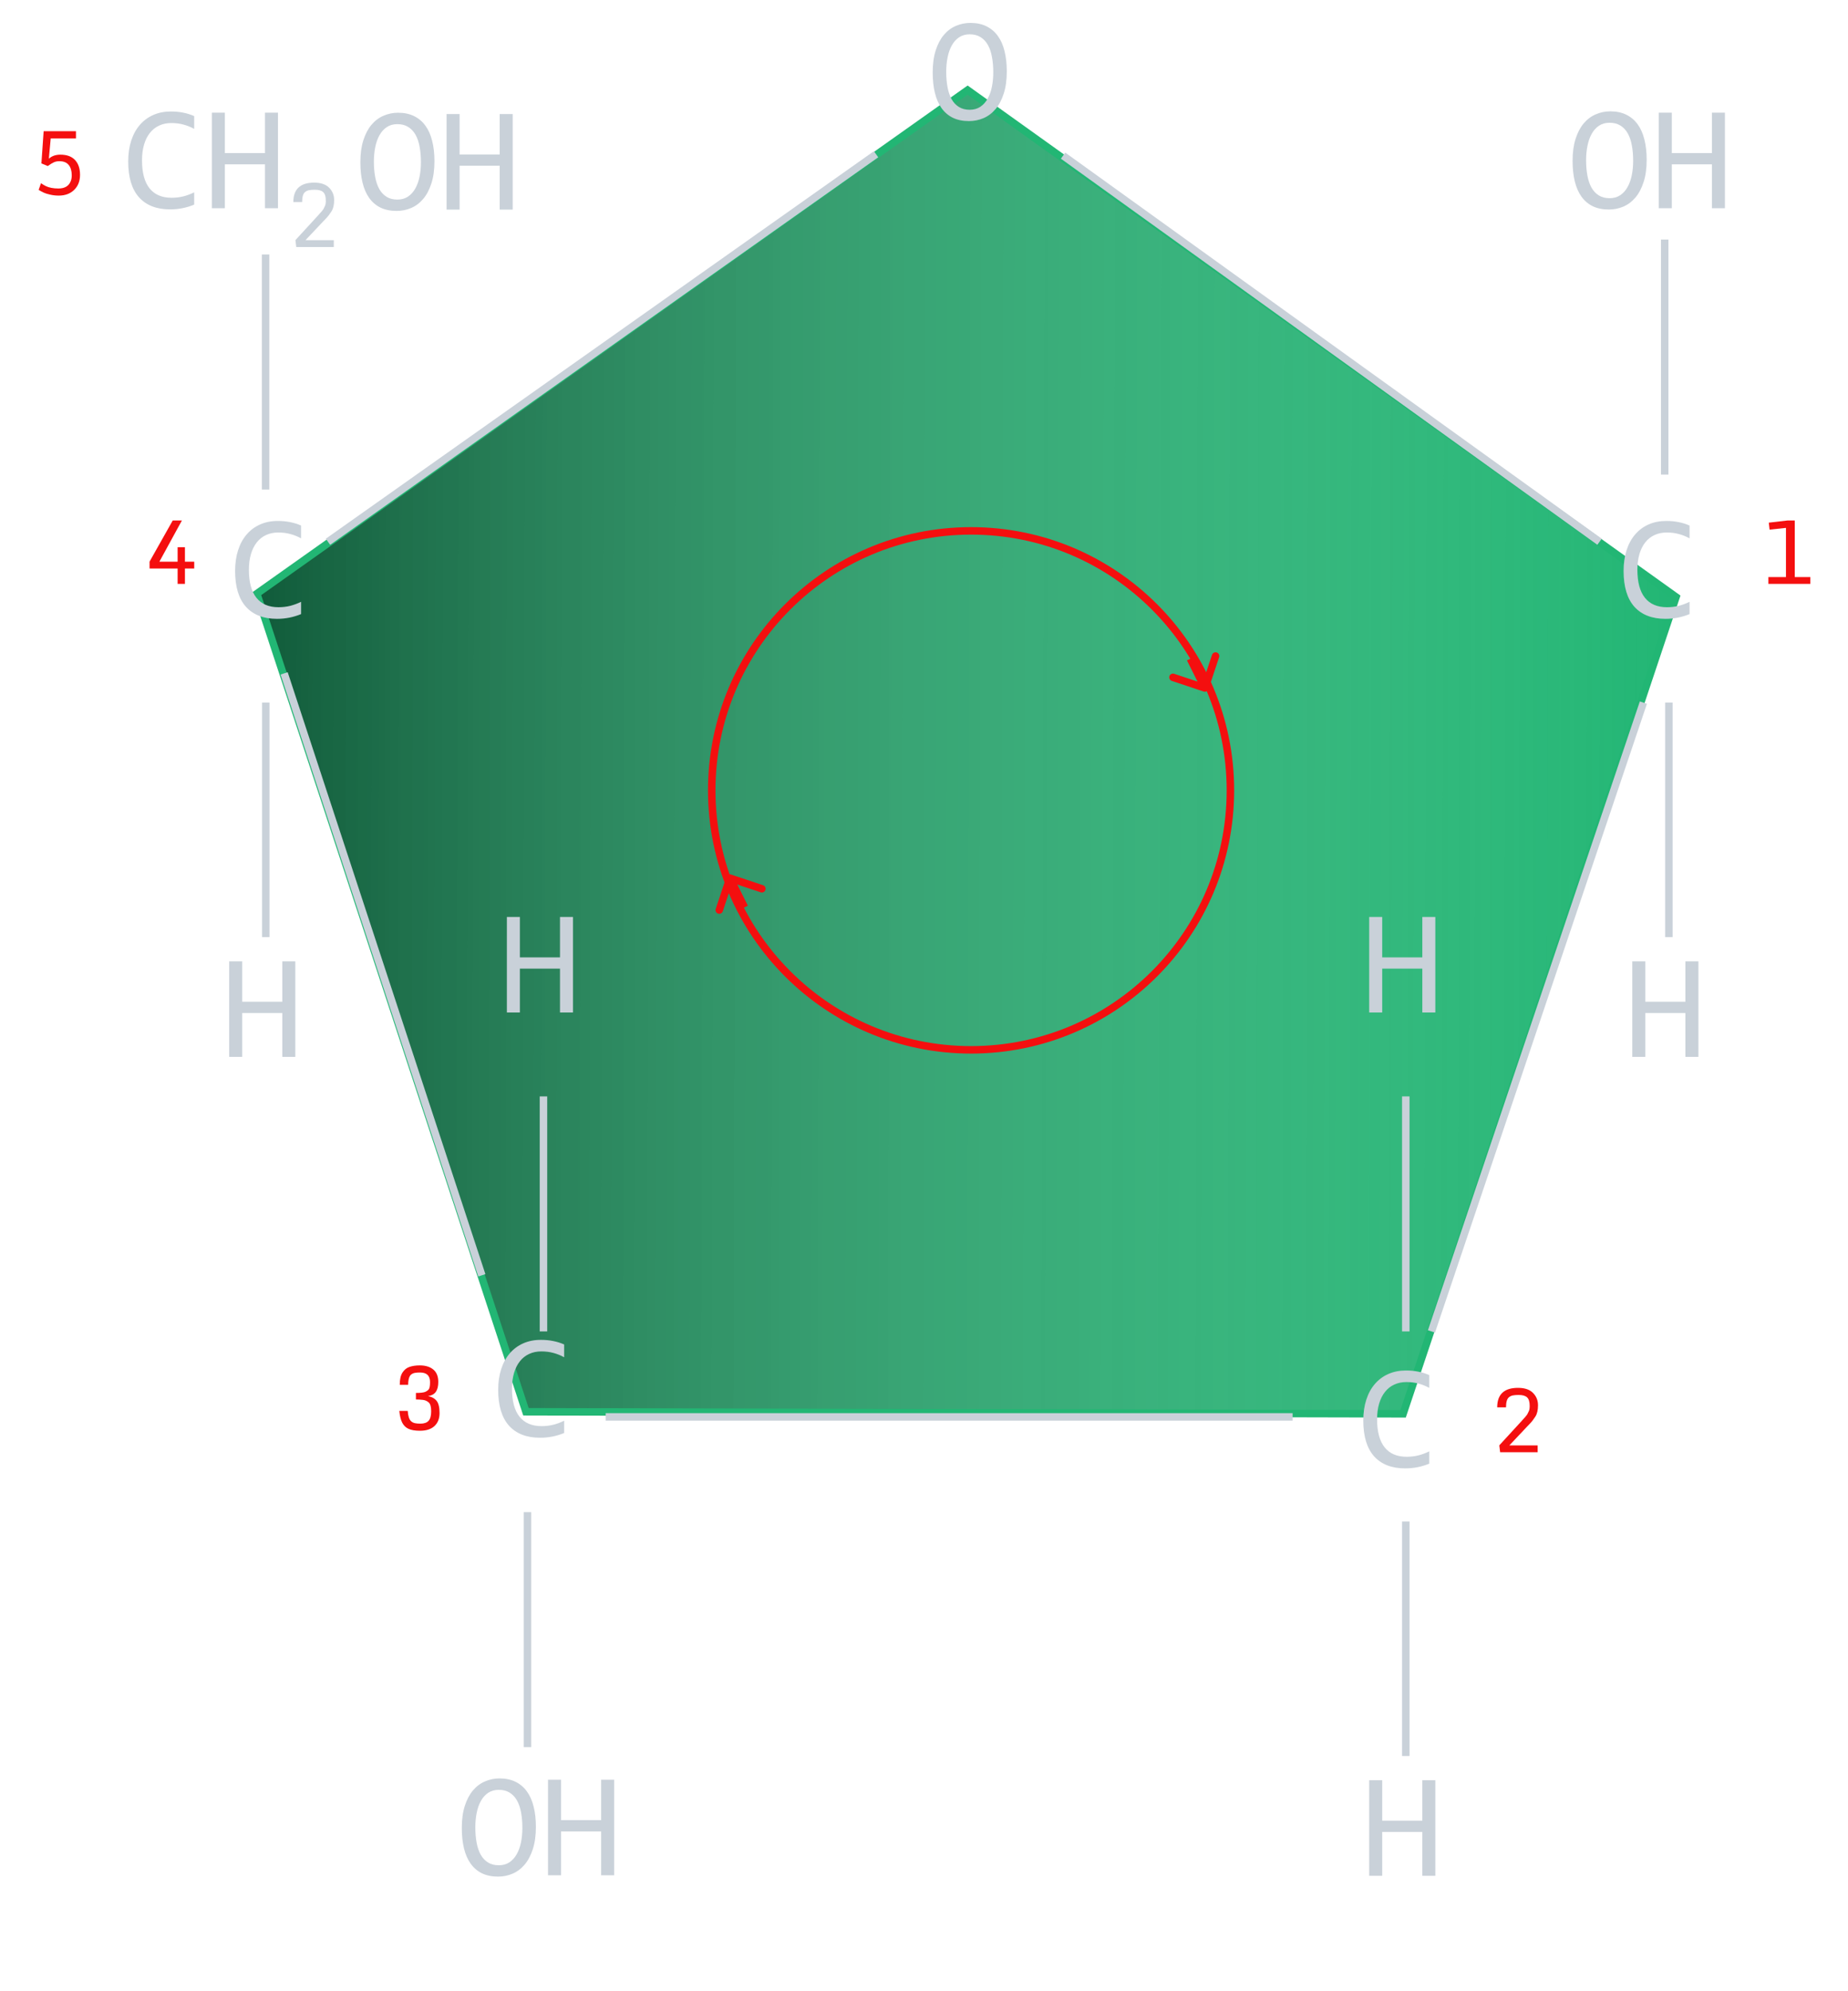 <svg width="247" height="266" viewBox="0 0 247 266" fill="none" xmlns="http://www.w3.org/2000/svg">
<path fill-rule="evenodd" clip-rule="evenodd" d="M129.33 12.036L224.019 79.749L187.536 188.867L70.298 188.593L34.325 79.305L129.33 12.036Z" fill="#22B674"/>
<path fill-rule="evenodd" clip-rule="evenodd" d="M129.33 12.036L224.019 79.749L187.536 188.867L70.298 188.593L34.325 79.305L129.33 12.036Z" fill="url(#paint0_linear)" fill-opacity="0.5"/>
<path fill-rule="evenodd" clip-rule="evenodd" d="M129.33 12.036L224.019 79.749L187.536 188.867L70.298 188.593L34.325 79.305L129.33 12.036Z" stroke="#22B674"/>
<path d="M225.823 82.033C224.801 82.456 223.73 82.668 222.611 82.668C220.807 82.668 219.42 82.131 218.45 81.057C217.487 79.976 217.005 78.381 217.005 76.272C217.005 75.249 217.139 74.325 217.405 73.498C217.672 72.671 218.053 71.971 218.548 71.398C219.043 70.819 219.642 70.373 220.345 70.061C221.048 69.748 221.836 69.592 222.708 69.592C223.301 69.592 223.851 69.644 224.359 69.748C224.866 69.846 225.355 69.999 225.823 70.207V71.916C225.361 71.662 224.883 71.47 224.388 71.34C223.893 71.203 223.353 71.135 222.767 71.135C222.168 71.135 221.624 71.249 221.136 71.477C220.654 71.698 220.244 72.023 219.905 72.453C219.567 72.876 219.306 73.397 219.124 74.016C218.942 74.628 218.851 75.328 218.851 76.115C218.851 77.769 219.186 79.016 219.857 79.856C220.527 80.695 221.51 81.115 222.806 81.115C223.353 81.115 223.877 81.053 224.378 80.93C224.879 80.799 225.361 80.62 225.823 80.393V82.033Z" fill="#C9D1D9"/>
<path d="M191.033 195.521C190.011 195.945 188.94 196.156 187.82 196.156C186.016 196.156 184.63 195.619 183.66 194.545C182.696 193.464 182.214 191.869 182.214 189.76C182.214 188.738 182.348 187.813 182.615 186.986C182.882 186.16 183.263 185.46 183.757 184.887C184.252 184.307 184.851 183.861 185.554 183.549C186.257 183.236 187.045 183.08 187.917 183.08C188.51 183.08 189.06 183.132 189.568 183.236C190.076 183.334 190.564 183.487 191.033 183.695V185.404C190.57 185.15 190.092 184.958 189.597 184.828C189.102 184.691 188.562 184.623 187.976 184.623C187.377 184.623 186.833 184.737 186.345 184.965C185.863 185.186 185.453 185.512 185.115 185.941C184.776 186.365 184.516 186.885 184.333 187.504C184.151 188.116 184.06 188.816 184.06 189.604C184.06 191.257 184.395 192.504 185.066 193.344C185.736 194.184 186.72 194.604 188.015 194.604C188.562 194.604 189.086 194.542 189.587 194.418C190.089 194.288 190.57 194.109 191.033 193.881V195.521Z" fill="#C9D1D9"/>
<path d="M40.242 82.033C39.22 82.456 38.149 82.668 37.029 82.668C35.226 82.668 33.839 82.131 32.869 81.057C31.905 79.976 31.424 78.381 31.424 76.272C31.424 75.249 31.557 74.325 31.824 73.498C32.091 72.671 32.472 71.971 32.967 71.398C33.462 70.819 34.06 70.373 34.764 70.061C35.467 69.748 36.254 69.592 37.127 69.592C37.719 69.592 38.269 69.644 38.777 69.748C39.285 69.846 39.773 69.999 40.242 70.207V71.916C39.78 71.662 39.301 71.47 38.806 71.34C38.312 71.203 37.771 71.135 37.185 71.135C36.587 71.135 36.043 71.249 35.555 71.477C35.073 71.698 34.663 72.023 34.324 72.453C33.986 72.876 33.725 73.397 33.543 74.016C33.361 74.628 33.269 75.328 33.269 76.115C33.269 77.769 33.605 79.016 34.275 79.856C34.946 80.695 35.929 81.115 37.224 81.115C37.771 81.115 38.295 81.053 38.797 80.93C39.298 80.799 39.78 80.62 40.242 80.393V82.033Z" fill="#C9D1D9"/>
<path d="M75.405 191.429C74.383 191.852 73.312 192.063 72.192 192.063C70.389 192.063 69.002 191.526 68.032 190.452C67.068 189.371 66.587 187.776 66.587 185.667C66.587 184.645 66.72 183.72 66.987 182.894C67.254 182.067 67.635 181.367 68.129 180.794C68.624 180.215 69.223 179.769 69.926 179.456C70.629 179.144 71.417 178.987 72.29 178.987C72.882 178.987 73.432 179.039 73.94 179.144C74.448 179.241 74.936 179.394 75.405 179.603V181.312C74.943 181.058 74.464 180.866 73.969 180.735C73.475 180.599 72.934 180.53 72.348 180.53C71.749 180.53 71.206 180.644 70.717 180.872C70.236 181.093 69.825 181.419 69.487 181.849C69.148 182.272 68.888 182.793 68.706 183.411C68.523 184.023 68.432 184.723 68.432 185.511C68.432 187.164 68.767 188.411 69.438 189.251C70.109 190.091 71.092 190.511 72.387 190.511C72.934 190.511 73.458 190.449 73.96 190.325C74.461 190.195 74.943 190.016 75.405 189.788V191.429Z" fill="#C9D1D9"/>
<path d="M142.087 20.792L213.791 72.371" stroke="#C9D1D9"/>
<path d="M117.093 20.605L43.837 72.372" stroke="#C9D1D9"/>
<path d="M191.326 177.86L219.651 93.86" stroke="#C9D1D9"/>
<path d="M220.091 21.349C220.091 22.495 219.954 23.485 219.681 24.318C219.414 25.151 219.049 25.841 218.587 26.388C218.131 26.928 217.594 27.332 216.976 27.599C216.364 27.86 215.716 27.99 215.032 27.99C214.212 27.99 213.496 27.843 212.884 27.55C212.278 27.251 211.774 26.821 211.37 26.261C210.973 25.701 210.677 25.021 210.481 24.22C210.286 23.413 210.188 22.505 210.188 21.496C210.188 20.363 210.322 19.38 210.589 18.546C210.856 17.713 211.217 17.026 211.673 16.486C212.135 15.939 212.672 15.535 213.284 15.275C213.896 15.008 214.544 14.874 215.228 14.874C216.048 14.874 216.761 15.024 217.366 15.324C217.978 15.623 218.486 16.053 218.89 16.613C219.293 17.166 219.593 17.843 219.788 18.644C219.99 19.445 220.091 20.346 220.091 21.349ZM218.284 21.476C218.284 20.727 218.226 20.044 218.108 19.425C217.998 18.8 217.815 18.263 217.561 17.814C217.308 17.365 216.979 17.016 216.575 16.769C216.178 16.522 215.696 16.398 215.13 16.398C214.583 16.398 214.111 16.531 213.714 16.798C213.323 17.059 213.001 17.417 212.747 17.873C212.493 18.322 212.304 18.852 212.181 19.464C212.057 20.07 211.995 20.714 211.995 21.398C211.995 22.153 212.054 22.843 212.171 23.468C212.288 24.087 212.47 24.621 212.718 25.07C212.972 25.512 213.297 25.858 213.694 26.105C214.091 26.352 214.57 26.476 215.13 26.476C215.677 26.476 216.149 26.346 216.546 26.085C216.943 25.819 217.269 25.46 217.522 25.011C217.783 24.555 217.975 24.025 218.099 23.419C218.222 22.814 218.284 22.166 218.284 21.476ZM230.55 27.814H228.811V21.955H223.45V27.814H221.712V15.05H223.45V20.451H228.811V15.05H230.55V27.814Z" fill="#C9D1D9"/>
<path d="M71.626 244.047C71.626 245.193 71.489 246.182 71.216 247.016C70.949 247.849 70.584 248.539 70.122 249.086C69.666 249.626 69.129 250.03 68.51 250.297C67.898 250.557 67.251 250.688 66.567 250.688C65.747 250.688 65.031 250.541 64.419 250.248C63.813 249.949 63.309 249.519 62.905 248.959C62.508 248.399 62.212 247.719 62.016 246.918C61.821 246.111 61.723 245.202 61.723 244.193C61.723 243.061 61.857 242.077 62.124 241.244C62.391 240.411 62.752 239.724 63.208 239.184C63.67 238.637 64.207 238.233 64.819 237.973C65.431 237.706 66.079 237.572 66.762 237.572C67.583 237.572 68.296 237.722 68.901 238.021C69.513 238.321 70.021 238.751 70.424 239.311C70.828 239.864 71.128 240.541 71.323 241.342C71.525 242.143 71.626 243.044 71.626 244.047ZM69.819 244.174C69.819 243.425 69.76 242.742 69.643 242.123C69.533 241.498 69.35 240.961 69.096 240.512C68.843 240.062 68.514 239.714 68.11 239.467C67.713 239.219 67.231 239.096 66.665 239.096C66.118 239.096 65.646 239.229 65.249 239.496C64.858 239.757 64.536 240.115 64.282 240.57C64.028 241.02 63.839 241.55 63.716 242.162C63.592 242.768 63.53 243.412 63.53 244.096C63.53 244.851 63.589 245.541 63.706 246.166C63.823 246.785 64.005 247.318 64.253 247.768C64.507 248.21 64.832 248.555 65.229 248.803C65.626 249.05 66.105 249.174 66.665 249.174C67.212 249.174 67.684 249.044 68.081 248.783C68.478 248.516 68.803 248.158 69.057 247.709C69.318 247.253 69.51 246.723 69.633 246.117C69.757 245.512 69.819 244.864 69.819 244.174ZM82.085 250.512H80.346V244.652H74.985V250.512H73.247V237.748H74.985V243.148H80.346V237.748H82.085V250.512Z" fill="#C9D1D9"/>
<line x1="187.895" y1="177.861" x2="187.895" y2="146.465" stroke="#C9D1D9"/>
<path d="M191.842 135.256H190.104V129.396H184.743V135.256H183.005V122.492H184.743V127.893H190.104V122.492H191.842V135.256Z" fill="#C9D1D9"/>
<line x1="72.639" y1="177.86" x2="72.639" y2="146.465" stroke="#C9D1D9"/>
<line x1="70.5" y1="233.396" x2="70.5" y2="202" stroke="#C9D1D9"/>
<line x1="222.5" y1="63.395" x2="222.5" y2="32" stroke="#C9D1D9"/>
<line x1="35.5" y1="65.395" x2="35.5" y2="34" stroke="#C9D1D9"/>
<path d="M76.587 135.256H74.848V129.396H69.487V135.256H67.749V122.492H69.487V127.893H74.848V122.492H76.587V135.256Z" fill="#C9D1D9"/>
<line x1="223.058" y1="125.184" x2="223.058" y2="93.86" stroke="#C9D1D9"/>
<path d="M227.005 141.184H225.267V135.324H219.906V141.184H218.167V128.42H219.906V133.82H225.267V128.42H227.005V141.184Z" fill="#C9D1D9"/>
<line x1="35.523" y1="125.184" x2="35.523" y2="93.86" stroke="#C9D1D9"/>
<path d="M39.47 141.184H37.732V135.324H32.371V141.184H30.633V128.42H32.371V133.82H37.732V128.42H39.47V141.184Z" fill="#C9D1D9"/>
<line x1="187.895" y1="234.58" x2="187.895" y2="203.256" stroke="#C9D1D9"/>
<path d="M191.842 250.58H190.104V244.72H184.743V250.58H183.005V237.816H184.743V243.216H190.104V237.816H191.842V250.58Z" fill="#C9D1D9"/>
<path d="M25.953 27.335C24.931 27.759 23.86 27.97 22.74 27.97C20.937 27.97 19.55 27.433 18.58 26.359C17.617 25.278 17.135 23.683 17.135 21.574C17.135 20.552 17.268 19.627 17.535 18.8C17.802 17.974 18.183 17.274 18.678 16.701C19.173 16.121 19.772 15.675 20.475 15.363C21.178 15.05 21.966 14.894 22.838 14.894C23.43 14.894 23.981 14.946 24.488 15.05C24.996 15.148 25.485 15.301 25.953 15.509V17.218C25.491 16.964 25.012 16.772 24.518 16.642C24.023 16.505 23.483 16.437 22.897 16.437C22.298 16.437 21.754 16.551 21.266 16.779C20.784 17 20.374 17.326 20.035 17.755C19.697 18.178 19.436 18.699 19.254 19.318C19.072 19.93 18.981 20.63 18.981 21.418C18.981 23.071 19.316 24.318 19.986 25.158C20.657 25.998 21.64 26.418 22.936 26.418C23.483 26.418 24.007 26.356 24.508 26.232C25.009 26.102 25.491 25.923 25.953 25.695V27.335ZM37.154 27.814H35.416V21.955H30.055V27.814H28.317V15.05H30.055V20.451H35.416V15.05H37.154V27.814Z" fill="#C9D1D9"/>
<path d="M39.598 33L39.487 32.074L42.346 28.963C42.866 28.4 43.161 28.055 43.231 27.926C43.305 27.793 43.376 27.648 43.442 27.492C43.512 27.336 43.548 27.107 43.548 26.807C43.548 26.271 43.434 25.895 43.208 25.676C42.981 25.457 42.604 25.348 42.077 25.348C41.749 25.348 41.485 25.369 41.286 25.412C41.087 25.455 40.915 25.537 40.77 25.658C40.512 25.873 40.383 26.32 40.383 27H39.206C39.206 25.266 40.133 24.398 41.989 24.398C42.88 24.398 43.548 24.625 43.993 25.078C44.438 25.527 44.661 26.074 44.661 26.719C44.661 27.363 44.544 27.867 44.309 28.23C44.079 28.594 43.841 28.904 43.594 29.162C43.348 29.416 43.21 29.561 43.178 29.596L40.829 32.086H44.614V33H39.598Z" fill="#C9D1D9"/>
<path d="M58.068 21.535C58.068 22.681 57.931 23.671 57.657 24.504C57.391 25.337 57.026 26.027 56.564 26.574C56.108 27.115 55.571 27.518 54.952 27.785C54.34 28.046 53.693 28.176 53.009 28.176C52.189 28.176 51.472 28.029 50.861 27.736C50.255 27.437 49.751 27.007 49.347 26.447C48.95 25.887 48.654 25.207 48.458 24.406C48.263 23.599 48.165 22.691 48.165 21.682C48.165 20.549 48.299 19.566 48.566 18.732C48.833 17.899 49.194 17.212 49.65 16.672C50.112 16.125 50.649 15.721 51.261 15.461C51.873 15.194 52.521 15.06 53.204 15.06C54.025 15.06 54.737 15.21 55.343 15.51C55.955 15.809 56.463 16.239 56.866 16.799C57.27 17.352 57.569 18.029 57.765 18.83C57.967 19.631 58.068 20.533 58.068 21.535ZM56.261 21.662C56.261 20.913 56.202 20.23 56.085 19.611C55.974 18.986 55.792 18.449 55.538 18C55.284 17.551 54.956 17.203 54.552 16.955C54.155 16.708 53.673 16.584 53.107 16.584C52.56 16.584 52.088 16.717 51.691 16.984C51.3 17.245 50.978 17.603 50.724 18.059C50.47 18.508 50.281 19.038 50.157 19.65C50.034 20.256 49.972 20.9 49.972 21.584C49.972 22.339 50.03 23.029 50.148 23.654C50.265 24.273 50.447 24.807 50.694 25.256C50.948 25.699 51.274 26.044 51.671 26.291C52.068 26.538 52.547 26.662 53.107 26.662C53.654 26.662 54.126 26.532 54.523 26.271C54.92 26.005 55.245 25.646 55.499 25.197C55.76 24.741 55.952 24.211 56.075 23.605C56.199 23 56.261 22.352 56.261 21.662ZM68.526 28H66.788V22.141H61.427V28H59.689V15.236H61.427V20.637H66.788V15.236H68.526V28Z" fill="#C9D1D9"/>
<path d="M134.566 9.535C134.566 10.681 134.429 11.671 134.155 12.504C133.889 13.337 133.524 14.027 133.062 14.574C132.606 15.115 132.069 15.518 131.45 15.785C130.838 16.046 130.191 16.176 129.507 16.176C128.687 16.176 127.971 16.029 127.359 15.736C126.753 15.437 126.249 15.007 125.845 14.447C125.448 13.887 125.152 13.207 124.956 12.406C124.761 11.599 124.663 10.691 124.663 9.682C124.663 8.549 124.797 7.566 125.064 6.732C125.331 5.899 125.692 5.212 126.148 4.672C126.61 4.125 127.147 3.721 127.759 3.461C128.371 3.194 129.019 3.061 129.702 3.061C130.523 3.061 131.236 3.21 131.841 3.51C132.453 3.809 132.961 4.239 133.364 4.799C133.768 5.352 134.068 6.029 134.263 6.83C134.465 7.631 134.566 8.533 134.566 9.535ZM132.759 9.662C132.759 8.913 132.7 8.23 132.583 7.611C132.472 6.986 132.29 6.449 132.036 6C131.782 5.551 131.454 5.202 131.05 4.955C130.653 4.708 130.171 4.584 129.605 4.584C129.058 4.584 128.586 4.717 128.189 4.984C127.798 5.245 127.476 5.603 127.222 6.059C126.968 6.508 126.779 7.038 126.655 7.65C126.532 8.256 126.47 8.9 126.47 9.584C126.47 10.339 126.528 11.029 126.646 11.654C126.763 12.273 126.945 12.807 127.193 13.256C127.446 13.699 127.772 14.044 128.169 14.291C128.566 14.538 129.045 14.662 129.605 14.662C130.152 14.662 130.624 14.532 131.021 14.271C131.418 14.005 131.743 13.646 131.997 13.197C132.258 12.742 132.45 12.211 132.573 11.605C132.697 11 132.759 10.352 132.759 9.662Z" fill="#C9D1D9"/>
<path d="M236.359 78V77.092H238.708V70.518L236.517 70.752L236.412 69.82L238.925 69.527H239.886V77.092H241.96V78H236.359Z" fill="#F40F0F"/>
<path d="M200.505 194L200.394 193.074L203.253 189.963C203.773 189.4 204.068 189.055 204.138 188.926C204.212 188.793 204.283 188.648 204.349 188.492C204.419 188.336 204.455 188.107 204.455 187.807C204.455 187.271 204.341 186.895 204.115 186.676C203.888 186.457 203.511 186.348 202.984 186.348C202.656 186.348 202.392 186.369 202.193 186.412C201.994 186.455 201.822 186.537 201.677 186.658C201.419 186.873 201.291 187.32 201.291 188H200.113C200.113 186.266 201.041 185.398 202.896 185.398C203.787 185.398 204.455 185.625 204.9 186.078C205.345 186.527 205.568 187.074 205.568 187.719C205.568 188.363 205.451 188.867 205.216 189.23C204.986 189.594 204.748 189.904 204.501 190.162C204.255 190.416 204.117 190.561 204.085 190.596L201.736 193.086H205.521V194H200.505Z" fill="#F40F0F"/>
<path d="M57.478 184.625C57.478 183.773 57.035 183.348 56.148 183.348C55.687 183.348 55.367 183.391 55.187 183.477C55.007 183.562 54.878 183.666 54.8 183.787C54.636 184.045 54.554 184.447 54.554 184.994H53.429C53.429 184.279 53.55 183.734 53.792 183.359C54.035 182.98 54.349 182.727 54.736 182.598C55.127 182.465 55.584 182.398 56.107 182.398C56.869 182.398 57.47 182.582 57.912 182.949C58.357 183.312 58.58 183.865 58.58 184.607C58.58 185.178 58.472 185.617 58.257 185.926C58.046 186.23 57.701 186.422 57.22 186.5C57.732 186.605 58.115 186.822 58.369 187.15C58.623 187.479 58.749 188.014 58.749 188.756C58.749 189.498 58.523 190.08 58.07 190.502C57.617 190.92 56.97 191.129 56.13 191.129C55.494 191.129 54.988 191.045 54.613 190.877C54.242 190.709 53.959 190.436 53.763 190.057C53.568 189.678 53.437 189.15 53.371 188.475H54.496C54.542 189.17 54.693 189.631 54.947 189.857C55.087 189.982 55.253 190.068 55.445 190.115C55.636 190.158 55.886 190.18 56.195 190.18C56.691 190.18 57.054 190.053 57.285 189.799C57.515 189.545 57.63 189.121 57.63 188.527C57.63 187.934 57.521 187.541 57.302 187.35C57.087 187.154 56.822 187.039 56.505 187.004C56.193 186.969 55.888 186.951 55.591 186.951V186.078C56.216 186.078 56.638 186.027 56.857 185.926C57.076 185.824 57.234 185.701 57.331 185.557C57.429 185.408 57.478 185.098 57.478 184.625Z" fill="#F40F0F"/>
<path d="M23.74 78V75.943H19.99V75.023L23.089 69.527H24.314L21.302 75.035H23.74V73.096H24.718V75.035H25.96V75.943H24.718V78H23.74Z" fill="#F40F0F"/>
<path d="M6.531 21.201C6.925 20.842 7.439 20.662 8.072 20.662C8.931 20.662 9.583 20.9 10.029 21.377C10.474 21.854 10.697 22.512 10.697 23.352C10.697 24.188 10.435 24.859 9.912 25.367C9.392 25.875 8.707 26.129 7.855 26.129C7.449 26.129 7.064 26.086 6.701 26C6.337 25.918 6.054 25.83 5.851 25.736C5.648 25.643 5.419 25.521 5.166 25.373L5.476 24.477C5.718 24.637 5.925 24.76 6.097 24.846C6.542 25.068 7.113 25.18 7.808 25.18C8.664 25.18 9.216 24.844 9.466 24.172C9.548 23.953 9.589 23.705 9.589 23.428C9.589 22.834 9.455 22.371 9.185 22.039C8.916 21.703 8.498 21.535 7.931 21.535C7.658 21.535 7.414 21.584 7.199 21.682C6.988 21.775 6.718 21.941 6.39 22.18L5.535 21.828L5.833 17.527H10.152V18.494H6.777L6.531 21.201Z" fill="#F40F0F"/>
<circle cx="129.791" cy="105.581" r="34.663" stroke="#F40F0F"/>
<path d="M160.888 92.381C161.15 92.468 161.434 92.327 161.521 92.065L162.944 87.796C163.031 87.534 162.89 87.25 162.628 87.163C162.366 87.076 162.083 87.217 161.995 87.479L160.73 91.274L156.936 90.009C156.674 89.922 156.39 90.063 156.303 90.325C156.216 90.587 156.357 90.871 156.619 90.958L160.888 92.381ZM158.646 88.223L160.599 92.13L161.494 91.683L159.54 87.776L158.646 88.223Z" fill="#F40F0F"/>
<path d="M97.716 116.828C97.454 116.74 97.171 116.882 97.084 117.144L95.661 121.413C95.573 121.675 95.715 121.958 95.977 122.045C96.239 122.133 96.522 121.991 96.609 121.729L97.874 117.934L101.669 119.199C101.931 119.287 102.214 119.145 102.302 118.883C102.389 118.621 102.247 118.338 101.985 118.251L97.716 116.828ZM99.959 120.985L98.005 117.078L97.111 117.526L99.064 121.433L99.959 120.985Z" fill="#F40F0F"/>
<line x1="80.954" y1="189.277" x2="172.767" y2="189.277" stroke="#C9D1D9"/>
<path d="M64.401 170.362L37.977 89.954" stroke="#C9D1D9"/>
<defs>
<linearGradient id="paint0_linear" x1="34.276" y1="100.161" x2="223.971" y2="100.605" gradientUnits="userSpaceOnUse">
<stop/>
<stop offset="1" stop-color="white" stop-opacity="0"/>
</linearGradient>
</defs>
</svg>
